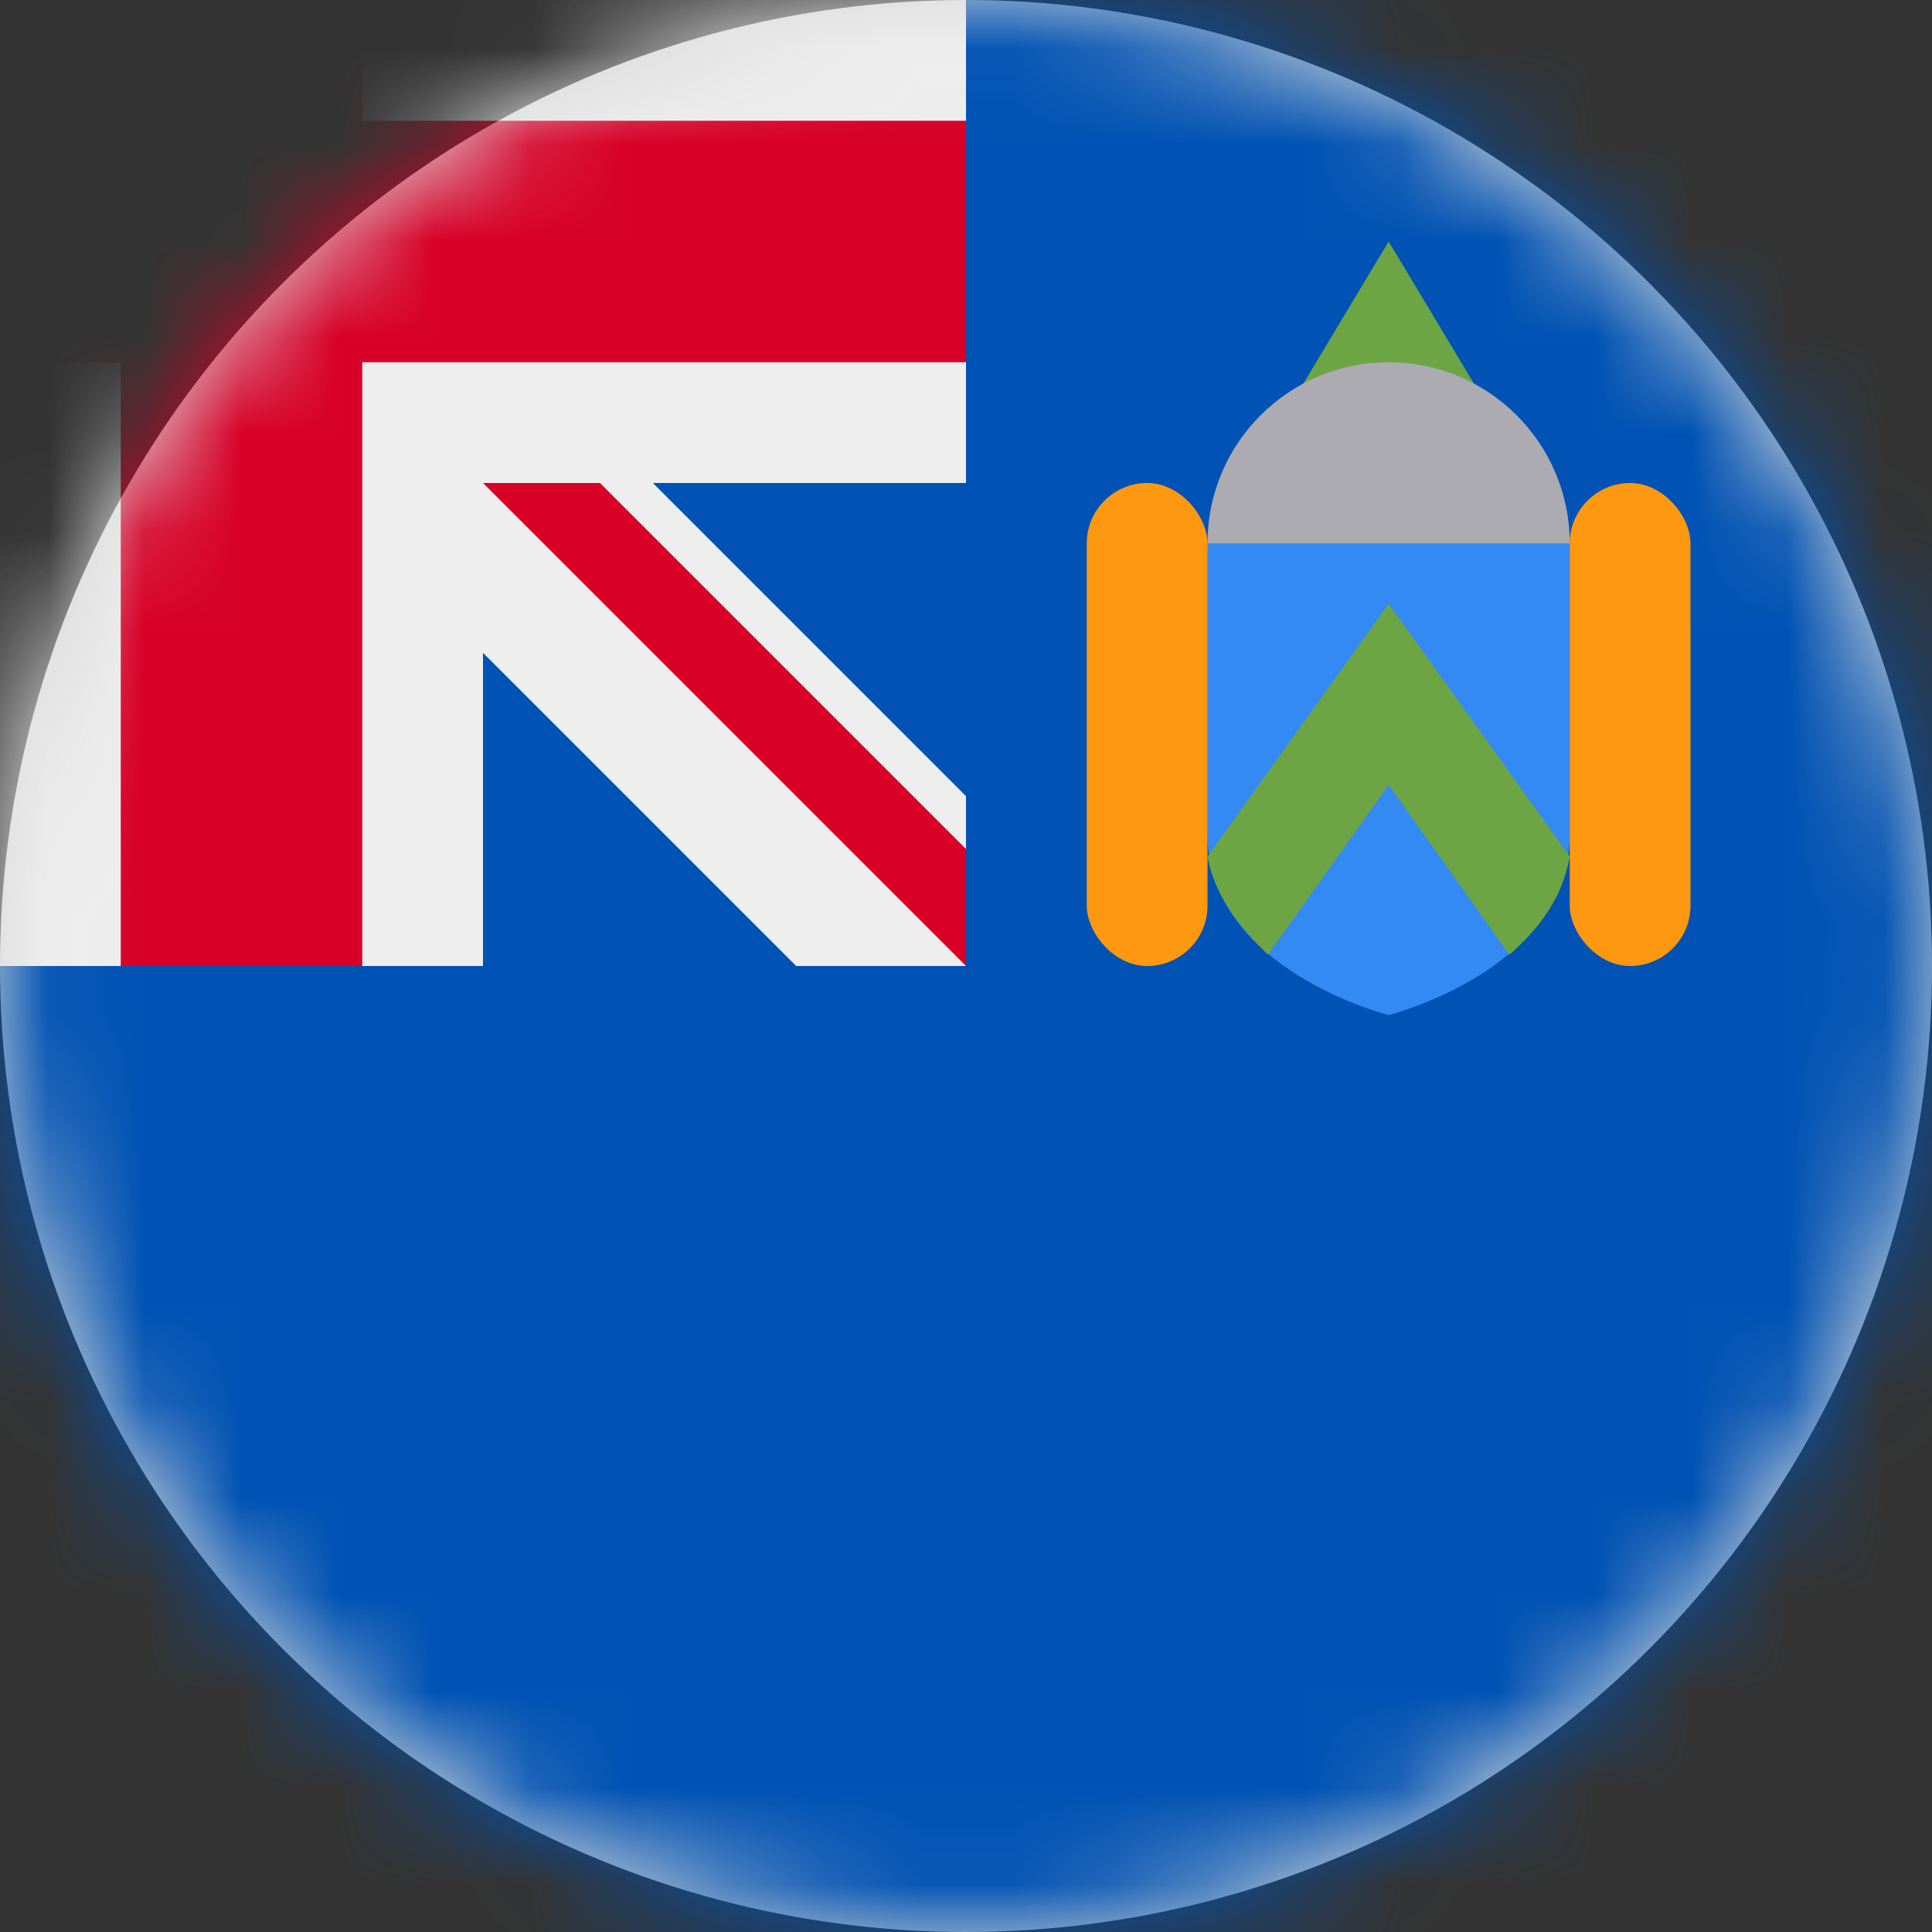 <?xml version="1.0" encoding="UTF-8"?>
<svg width="20px" height="20px" viewBox="0 0 20 20" version="1.1" xmlns="http://www.w3.org/2000/svg" xmlns:xlink="http://www.w3.org/1999/xlink">
    <rect x="0" y="0" width="20" height="20" fill="#333333" stroke="none"/>
    <title>sh-ac_flag_20px</title>
    <defs>
        <circle id="path-1" cx="10" cy="10" r="10"></circle>
    </defs>
    <g id="Design-System" stroke="none" stroke-width="1" fill="none" fill-rule="evenodd">
        <g id="Flags-20x20" transform="translate(-501, -1405)">
            <g id="flag" transform="translate(501, 1405)">
                <mask id="mask-2" fill="white">
                    <use xlink:href="#path-1"></use>
                </mask>
                <use id="Mask" fill="#D8D8D8" xlink:href="#path-1"></use>
                <g id="sh-ac" mask="url(#mask-2)" fill-rule="nonzero">
                    <polygon id="Path" fill="#0052B4" points="10 0 20 0 20 20 0 20 0 10"></polygon>
                    <polygon id="Path" fill="#EEEEEE" points="0 0 0 1.25 1.25 2.5 0 3.75 0 10 1.25 10 2.5 8.75 3.75 10 5 10 5 6.758 8.242 10 10 10 9.688 9.375 10 8.789 10 8.242 6.758 5 10 5 10 3.75 8.75 2.5 10 1.25 10 0 3.75 0 2.5 1.25 1.25 0"></polygon>
                    <path d="M1.25,0 L1.25,1.25 L0,1.25 L0,3.75 L1.25,3.75 L1.25,10 L3.75,10 L3.75,3.75 L10,3.75 L10,1.25 L3.75,1.25 L3.75,0 L1.25,0 Z M5,5 L10,10 L10,8.789 L6.211,5 L5,5 Z" id="Shape" fill="#D80027"></path>
                    <polygon id="Path" fill="#6DA544" points="12.5 5.625 14.375 2.5 16.25 5.625"></polygon>
                    <circle id="Oval" fill="#ACABB1" cx="14.375" cy="5.625" r="1.875"></circle>
                    <path d="M12.5,5.625 L12.5,8.633 C12.5,10.039 14.375,10.508 14.375,10.508 C14.375,10.508 16.25,10.039 16.25,8.633 L16.25,5.625 L12.5,5.625 Z" id="Path" fill="#338AF3"></path>
                    <rect id="Rectangle" fill="#FF9811" x="11.25" y="5" width="1.25" height="5" rx="0.625"></rect>
                    <rect id="Rectangle" fill="#FF9811" x="16.25" y="5" width="1.25" height="5" rx="0.625"></rect>
                    <path d="M14.375,6.25 L12.5,8.867 C12.578,9.297 12.852,9.609 13.125,9.883 L14.375,8.125 L15.625,9.883 C15.938,9.609 16.172,9.297 16.25,8.867 L14.375,6.25 Z" id="Path" fill="#6DA544"></path>
                </g>
            </g>
        </g>
    </g>
</svg>